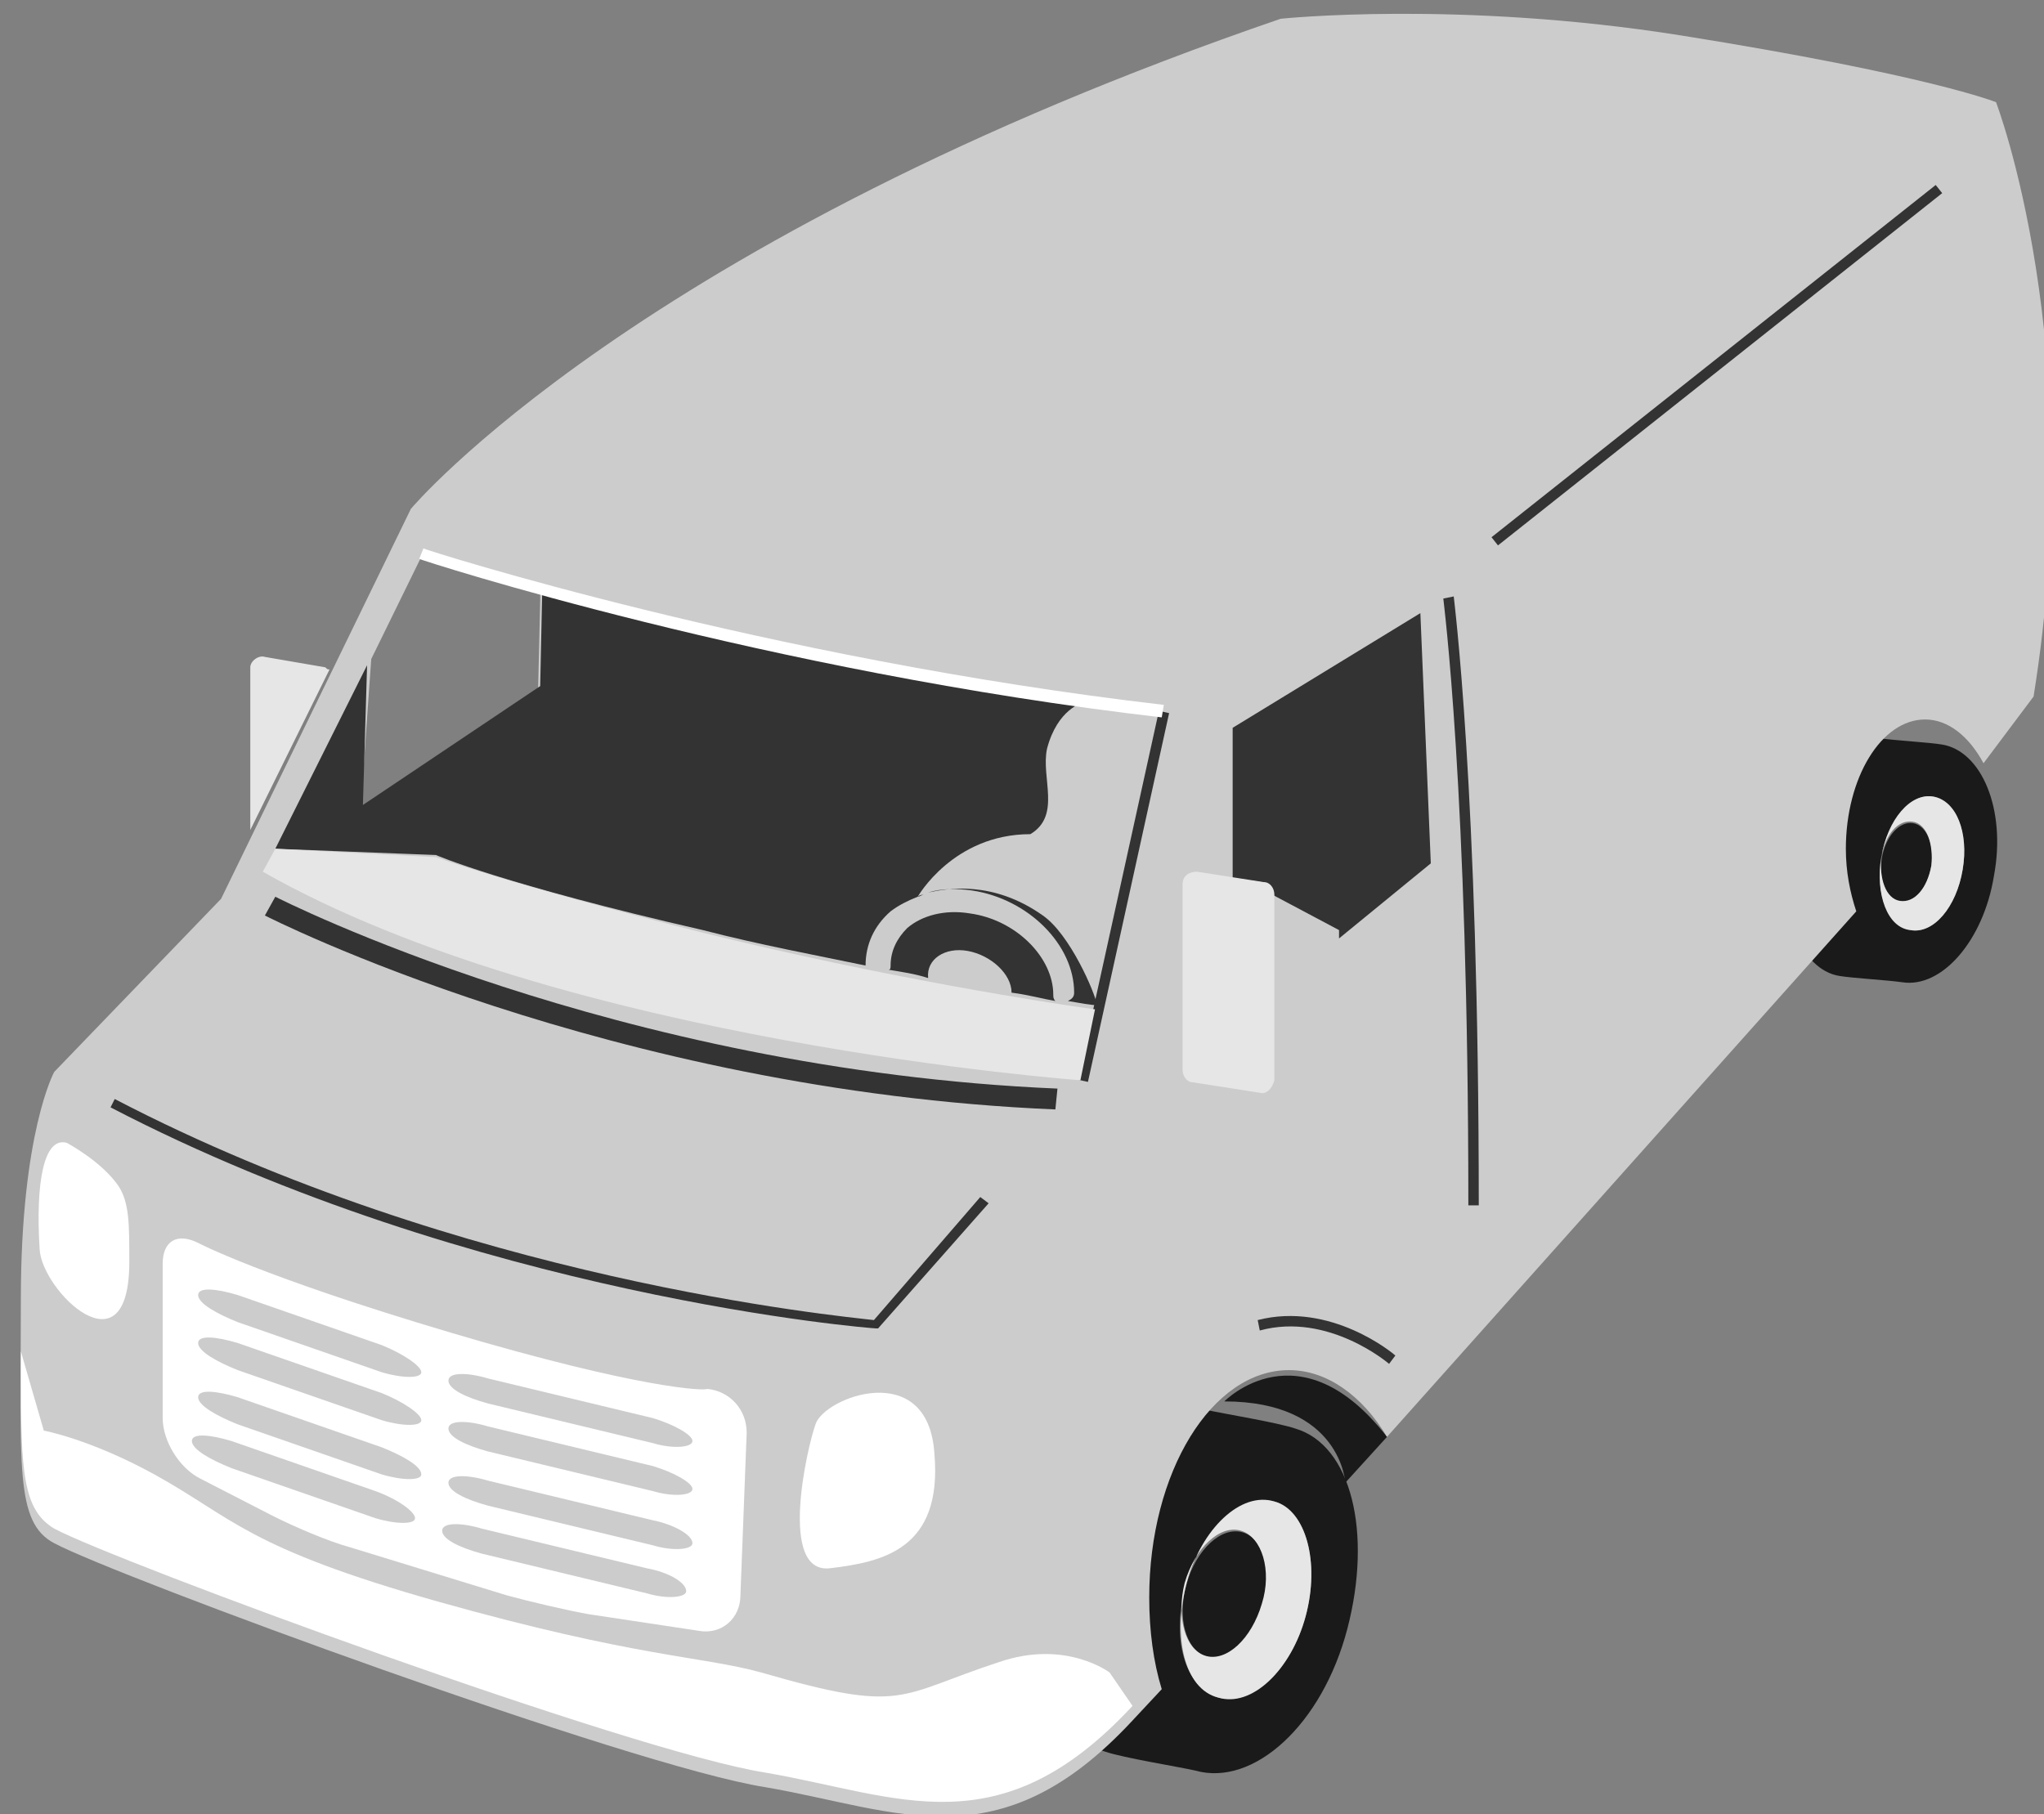 <svg version="1.1" id="Layer_1" xmlns="http://www.w3.org/2000/svg" xmlns:xlink="http://www.w3.org/1999/xlink" x="0px" y="4px" width="98px" height="87px" viewBox="0 4 98 87" enable-background="0 4 98 87" xml:space="preserve"><rect x="0" y="4" width="98" height="87" fill="#808080" stroke="none"/><desc>Copyright Opto 22</desc> <desc>Created with Snap</desc><defs/><g xmlns="http://www.w3.org/2000/svg">
<g id="shadow">
	<path fill="#1A1A1A" d="M62.1,72.5c-0.9-0.3-3.4-0.7-4.3-0.9c-2.8-0.8-6.1,2.2-7.3,6.8S50.3,87.2,53,88c0.9,0.3,3.4,0.7,4.3,0.9
		c2.8,0.8,6.1-2.2,7.3-6.8S64.8,73.3,62.1,72.5z M62.6,81.5c-0.7,2.6-2.6,4.3-4.2,3.9c-1.6-0.5-2.3-2.9-1.5-5.5
		c0.7-2.6,2.6-4.3,4.2-3.9C62.6,76.4,63.3,78.9,62.6,81.5z"></path>
	
		<ellipse transform="matrix(0.962 0.275 -0.275 0.962 24.361 -13.029)" fill="#1A1A1A" cx="58.7" cy="80.4" rx="1.9" ry="3.1"></ellipse>
	<path fill="#1A1A1A" d="M93.1,39.7c-0.6-0.1-2.3-0.2-3-0.3c-1.9-0.3-3.9,2-4.4,5.1c-0.5,3.1,0.6,6,2.5,6.3c0.6,0.1,2.3,0.2,3,0.3
		c1.9,0.3,3.9-2,4.4-5.1C96.2,42.8,95,40,93.1,39.7z M94.1,45.7c-0.3,1.8-1.4,3.1-2.5,2.9c-1.1-0.2-1.7-1.8-1.4-3.5
		c0.3-1.8,1.4-3.1,2.5-2.9C93.8,42.4,94.4,44,94.1,45.7z"></path>
	
		<ellipse transform="matrix(0.987 0.163 -0.163 0.987 8.582 -14.261)" fill="#1A1A1A" cx="91.4" cy="45.3" rx="1.2" ry="1.9"></ellipse>
	<path fill="#1A1A1A" d="M66.5,72.9l-2,2.2c0,0-0.2-3.9-5.8-3.9C58.7,71.2,62.3,67.5,66.5,72.9z"></path>
</g>
<g id="shape">
	<path fill="#CCCCCC" d="M95.7,8.9c0,0-3.2-1.3-15.1-3.2C69.9,4,61.4,4.9,61.4,4.9C30.5,15.5,19.7,28.4,19.7,28.4l-9.1,18.7l-8,8.3
		c0,0-1.6,2.9-1.6,10.9C1,74.3,0.7,77,2.6,78c3,1.6,27.7,10.7,34.1,11.7c6.4,1.1,11.2,3.7,17.6-3.2l1.4-1.5
		c-0.4-1.3-0.6-2.8-0.6-4.4c0-6,3-10.9,6.7-10.9c1.8,0,3.5,1.2,4.7,3.2L89,47.7c-0.3-0.9-0.5-1.9-0.5-3c0-3.4,1.7-6.2,3.8-6.2
		c1.1,0,2.1,0.8,2.8,2.1l2.4-3.2C100.2,20.6,95.7,8.9,95.7,8.9z M25.9,32.8l-0.1,4.2l-8.5,5.7l0.4-5.7l0.1-1.4l2.4-4.9
		c0,0,2.1,0.7,5.7,1.7L25.9,32.8z"></path>
</g>
<g id="dark">
	<path fill="#333333" d="M41.5,50.3c0-1,0.4-1.9,1.2-2.6c0.4-0.3,0.8-0.5,1.3-0.7c0,0,1.7-3,5.4-3c1.5-0.9,0.5-2.7,0.8-4.1
		c0.5-1.9,1.7-2.2,1.7-2.2l3.9,0.4c-12.3-1.4-23.4-4.1-29.8-5.9l-0.1,4.7l-8.5,5.7l0.2-6.7l-4.4,8.8l7.7,0.3c0,0,3.2,1.4,12.8,3.6
		C36.4,49.3,39.1,49.8,41.5,50.3C41.5,50.3,41.5,50.3,41.5,50.3z"></path>
	<path fill="#333333" d="M50,47.9c-2.4-1.7-4.6-1.3-5.5-1.1c0.6-0.2,1.4-0.2,2.1-0.1c2.7,0.4,4.9,2.6,4.9,4.9c0,0.2-0.1,0.3-0.3,0.4
		c0.6,0.1,1.1,0.2,1.4,0.2C52.5,51.6,51.3,48.8,50,47.9z"></path>
	<path fill="#333333" d="M44.3,46.9C44.1,46.9,44,47,44,47C44.1,47,44.2,46.9,44.3,46.9z"></path>
	<path fill="#333333" d="M46.4,49.6c1.1,0.2,2.1,1.1,2.1,2c0.8,0.1,1.5,0.3,2.1,0.4c-0.1-0.1-0.1-0.2-0.1-0.3c0-1.8-1.8-3.6-4-3.9
		c-1.2-0.2-2.3,0.1-3,0.7c-0.5,0.5-0.8,1.1-0.8,1.8c0,0.1,0,0.2-0.1,0.2c0.6,0.1,1.3,0.2,1.9,0.4C44.4,50,45.3,49.4,46.4,49.6z"></path>
	<path fill="#333333" d="M59.1,38.9l0,7.2l1.4,0.2c0.3,0,0.5,0.3,0.5,0.6l3.2,1.7L64.2,49l4.4-3.6l-0.5-12L59.1,38.9z"></path>
	<path fill="#333333" d="M50.6,57.2c-21.4-0.9-37.7-9.2-37.9-9.3l0.5-0.9c0.2,0.1,16.3,8.3,37.5,9.2L50.6,57.2z"></path>
	<path fill="#333333" d="M70.9,61.8h-0.5c0-20-1.2-29-1.2-29.1l0.5-0.1C69.7,32.7,70.9,41.8,70.9,61.8z"></path>
	<path fill="#333333" d="M66.6,69.4c0,0-2.9-2.5-6.2-1.6l-0.1-0.5c3.5-0.9,6.5,1.6,6.6,1.7L66.6,69.4z"></path>
	
		<rect x="82.1" y="8" transform="matrix(0.621 0.783 -0.783 0.621 48.088 -56.382)" fill="#333333" width="0.5" height="27.2"></rect>
	<path fill="#333333" d="M42.1,67.7l-0.1,0c-0.2,0-19.2-1.5-36.7-10.6l0.2-0.4c16.7,8.7,34.7,10.4,36.4,10.6l5.1-5.9l0.4,0.3
		L42.1,67.7z"></path>
	
		<rect x="53.6" y="37.9" transform="matrix(0.977 0.215 -0.215 0.977 11.346 -10.464)" fill="#333333" width="0.5" height="18.1"></rect>
</g>
<g id="light">
	<path fill="#E6E6E6" d="M20.9,45.1l-7.7-0.4l-0.6,1.1c14.4,8.2,39.2,10,39.2,10l0.7-3.4c-2.2-0.3-10-1.5-18.9-3.7
		C24.1,46.3,20.9,45.1,20.9,45.1z"></path>
	<path fill="#E6E6E6" d="M15.6,36l-2.9-0.5c-0.3-0.1-0.7,0.2-0.7,0.5v7.8l3.8-7.7C15.7,36.1,15.7,36.1,15.6,36z"></path>
	<path fill="#E6E6E6" d="M60.4,56.4l-3.2-0.5c-0.3,0-0.5-0.3-0.5-0.6v-8.9c0-0.4,0.3-0.6,0.7-0.6l3.2,0.5c0.3,0,0.5,0.3,0.5,0.6v8.9
		C61,56.2,60.7,56.5,60.4,56.4z"></path>
	<path fill="#E6E6E6" d="M61.1,76c-1.6-0.5-3.5,1.3-4.2,3.9c-0.7,2.6-0.1,5.1,1.5,5.5c1.6,0.5,3.5-1.3,4.2-3.9
		C63.3,78.9,62.6,76.4,61.1,76z M60.5,80.9c-0.5,1.7-1.7,2.8-2.7,2.5c-1-0.3-1.4-1.9-1-3.5c0.5-1.7,1.7-2.8,2.7-2.5
		C60.5,77.7,61,79.3,60.5,80.9z"></path>
	<path fill="#E6E6E6" d="M92.7,42.2c-1.1-0.2-2.2,1.1-2.5,2.9c0.2-1.1,0.8-1.8,1.5-1.7s1,1.1,0.9,2.1c-0.2,1.1-0.8,1.8-1.5,1.7
		s-1-1.1-0.9-2.1c-0.3,1.8,0.3,3.4,1.4,3.5c1.1,0.2,2.2-1.1,2.5-2.9S93.8,42.4,92.7,42.2z"></path>
</g>
<g id="hlight">
	<path fill="#FFFFFF" d="M3.2,58.8c0,0,1.7,0.9,2.5,2.1c0.5,0.8,0.5,1.8,0.5,3.6c0,5.5-4.2,1.4-4.3-0.6C1.7,60.7,2.1,58.5,3.2,58.8z
		"></path>
	<path fill="#FFFFFF" d="M39.1,72.3c0.4-1.3,5.4-3.2,5.7,1.4c0.4,4.6-2.5,5.2-5,5.5S38.7,73.4,39.1,72.3z"></path>
	<g>
		<path fill="#FFFFFF" d="M21.6,67.9c-9.1-2.7-12.1-4.3-12.1-4.3c-1-0.5-1.7-0.1-1.7,1V72c0,1.1,0.8,2.4,1.8,2.9l3.5,1.8
			c1,0.5,2.6,1.2,3.7,1.5l7.5,2.3c1.1,0.3,2.8,0.7,3.9,0.9l5.3,0.8c1.1,0.2,2-0.6,2-1.7l0.3-7.8c0-1.1-0.8-2-1.9-2.1
			C33.8,70.7,30.7,70.6,21.6,67.9z M19.9,76.8c0,0.3-0.9,0.3-1.9,0l-6.9-2.4c-1-0.4-1.9-0.9-1.9-1.3s0.9-0.3,1.9,0l6.9,2.4
			C19.1,75.9,19.9,76.5,19.9,76.8z M20.2,74.7c0,0.3-0.9,0.3-1.9,0l-6.9-2.4c-1-0.4-1.9-0.9-1.9-1.3s0.9-0.3,1.9,0l6.9,2.4
			C19.3,73.8,20.2,74.3,20.2,74.7z M20.2,72.1c0,0.3-0.9,0.3-1.9,0l-6.9-2.4c-1-0.4-1.9-0.9-1.9-1.3s0.9-0.3,1.9,0l6.9,2.4
			C19.3,71.2,20.2,71.8,20.2,72.1z M20.2,69.8c0,0.3-0.9,0.3-1.9,0l-6.9-2.4c-1-0.4-1.9-0.9-1.9-1.3s0.9-0.3,1.9,0l6.9,2.4
			C19.3,68.9,20.2,69.5,20.2,69.8z M32.9,80.3c0,0.3-0.9,0.4-1.9,0.1l-7.9-1.9c-1.1-0.3-1.9-0.7-1.9-1.1s0.9-0.4,1.9-0.1l7.9,1.9
			C32.1,79.4,32.9,79.9,32.9,80.3z M33.2,78c0,0.3-0.9,0.4-1.9,0.1l-7.9-1.9c-1.1-0.3-1.9-0.7-1.9-1.1s0.9-0.4,1.9-0.1l7.9,1.9
			C32.3,77.1,33.2,77.6,33.2,78z M33.2,75.4c0,0.3-0.9,0.4-1.9,0.1l-7.9-1.9c-1.1-0.3-1.9-0.7-1.9-1.1s0.9-0.4,1.9-0.1l7.9,1.9
			C32.3,74.6,33.2,75.1,33.2,75.4z M33.2,73.1c0,0.3-0.9,0.4-1.9,0.1l-7.9-1.9c-1.1-0.3-1.9-0.7-1.9-1.1s0.9-0.4,1.9-0.1l7.9,1.9
			C32.3,72.3,33.2,72.8,33.2,73.1z"></path>
	</g>
	<path fill="#FFFFFF" d="M1,69.9c0,4.7,0.1,6.5,1.6,7.4c3,1.6,27.7,10.7,34.1,11.7c6.4,1.1,11.2,3.7,17.6-3.2l-1.1-1.6
		c0,0-2.1-1.6-5.3-0.5c-4.9,1.6-4.5,2.5-11.4,0.5c-2.9-0.8-5.9-0.7-15.5-3.4c-9.2-2.6-9.8-4-13.6-6.1c-3.1-1.7-5.3-2.1-5.3-2.1
		L1,68.8L1,69.9z"></path>
	<path fill="#FFFFFF" d="M55.7,38.4c-19-2.2-35.4-7.5-35.6-7.6l0.2-0.5c0.2,0.1,16.5,5.3,35.5,7.5L55.7,38.4z"></path>
</g>
</g></svg>